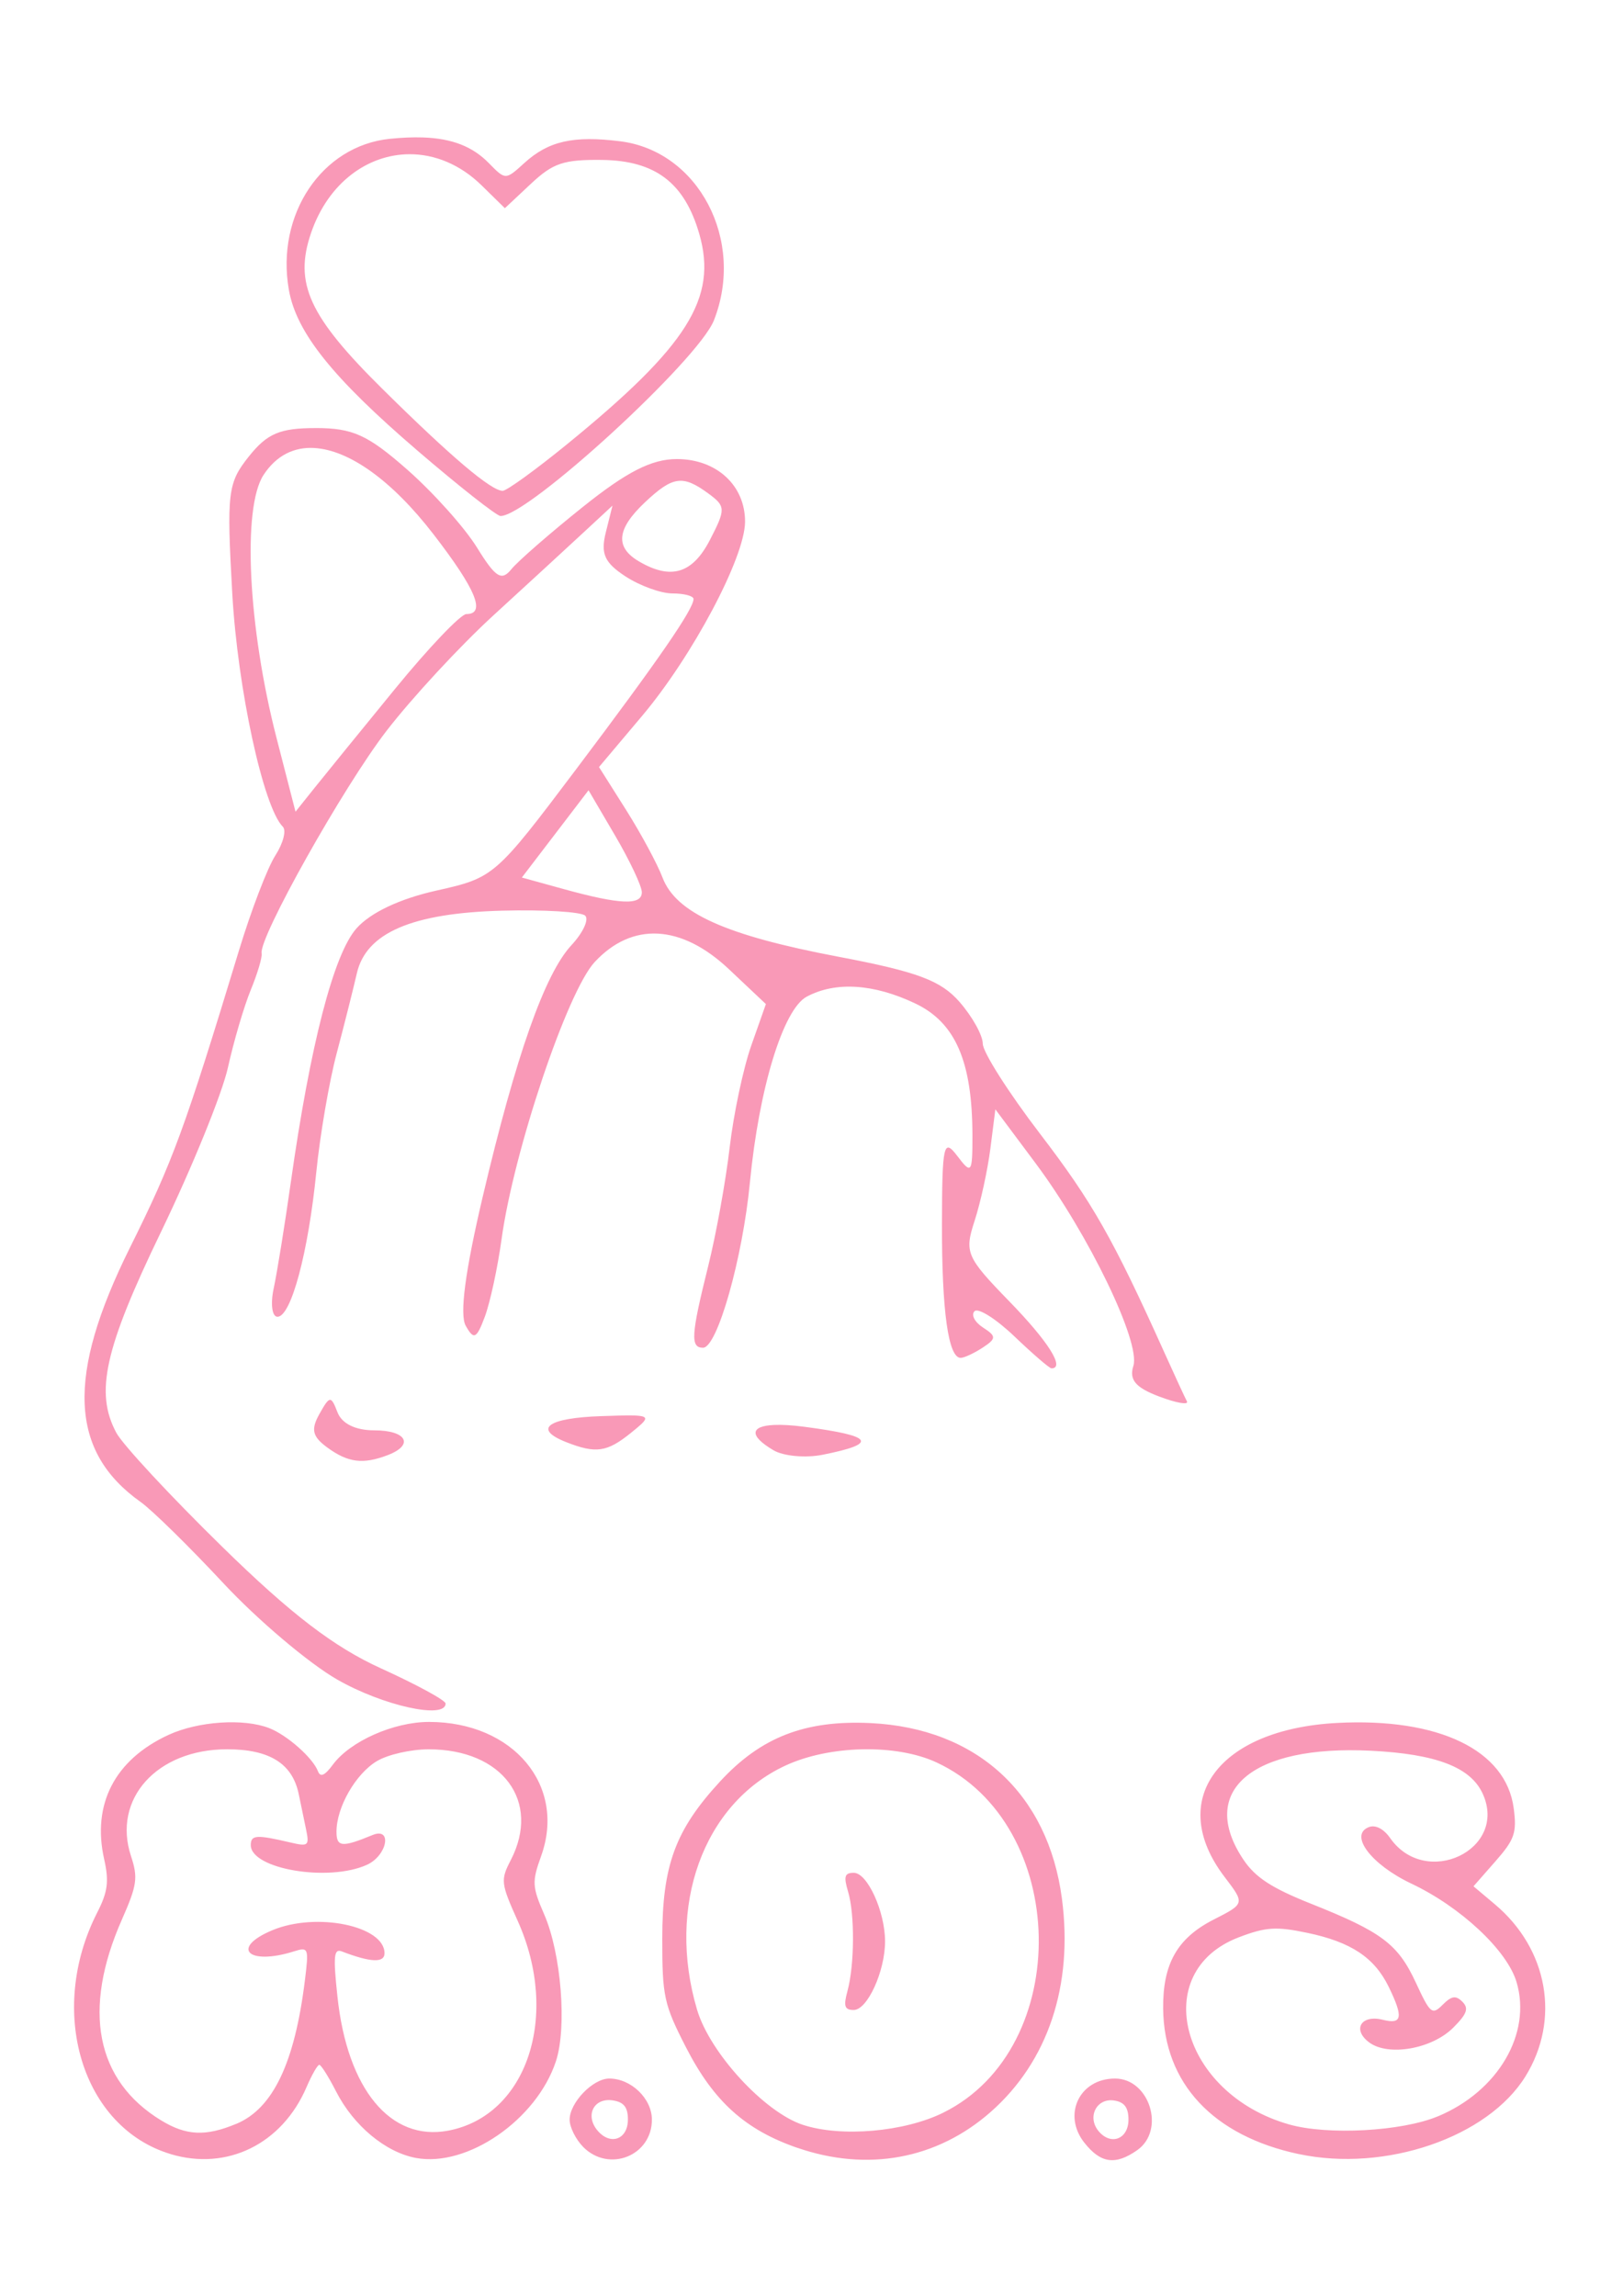 <?xml version="1.0" encoding="UTF-8" standalone="no"?>
<!-- Created with Inkscape (http://www.inkscape.org/) -->

<svg
   width="210mm"
   height="297mm"
   viewBox="0 0 210 297"
   version="1.1"
   id="svg1"
   xmlns="http://www.w3.org/2000/svg"
   xmlns:svg="http://www.w3.org/2000/svg">
  <defs
     id="defs1" />
  <g
     id="layer1">
    <g
       id="g2"
       style="fill:#000000"
       transform="matrix(4.11,0,0,4.11,-797.915,257.673)">
      <path
         style="fill:#f999b7;fill-opacity:1;stroke:none;stroke-width:1.159;stroke-opacity:1"
         d="m 199.508,5.106 c -2.785,-0.839 -3.894,-4.491 -2.308,-7.6 0.334,-0.654 0.376,-0.981 0.219,-1.68 -0.389,-1.733 0.335,-3.133 2.026,-3.913 0.932,-0.43 2.367,-0.526 3.17,-0.213 0.566,0.221 1.374,0.936 1.535,1.358 0.076,0.198 0.214,0.137 0.468,-0.207 0.544,-0.737 1.914,-1.346 3.028,-1.346 2.654,0 4.328,2.003 3.529,4.223 -0.291,0.809 -0.283,0.961 0.098,1.837 0.535,1.23 0.72,3.555 0.368,4.622 -0.607,1.84 -2.79,3.345 -4.41,3.042 -0.958,-0.18 -1.962,-1.017 -2.512,-2.095 -0.235,-0.46 -0.472,-0.836 -0.527,-0.836 -0.055,0 -0.236,0.316 -0.402,0.702 -0.769,1.791 -2.503,2.644 -4.283,2.107 z m 2.07,-0.949 c 1.156,-0.483 1.841,-1.919 2.162,-4.529 0.125,-1.013 0.112,-1.045 -0.356,-0.898 -1.437,0.45 -2,-0.113 -0.669,-0.669 1.385,-0.579 3.53,-0.138 3.53,0.725 0,0.31 -0.436,0.292 -1.343,-0.057 -0.252,-0.097 -0.276,0.144 -0.138,1.428 0.311,2.91 1.669,4.554 3.481,4.214 2.486,-0.466 3.534,-3.616 2.195,-6.599 -0.534,-1.191 -0.546,-1.287 -0.221,-1.916 0.957,-1.85 -0.256,-3.489 -2.582,-3.489 -0.558,0 -1.279,0.163 -1.626,0.368 -0.671,0.397 -1.278,1.453 -1.278,2.226 0,0.485 0.173,0.501 1.133,0.105 0.633,-0.261 0.466,0.644 -0.172,0.935 -1.209,0.551 -3.659,0.136 -3.659,-0.619 0,-0.323 0.175,-0.334 1.252,-0.081 0.563,0.132 0.596,0.103 0.486,-0.425 -0.065,-0.312 -0.169,-0.807 -0.229,-1.101 -0.199,-0.96 -0.918,-1.409 -2.254,-1.409 -2.211,0 -3.619,1.565 -3.026,3.362 0.225,0.682 0.191,0.915 -0.286,1.997 -1.256,2.843 -0.822,5.068 1.233,6.321 0.794,0.484 1.402,0.512 2.368,0.109 z m 10.927,0.731 c -0.237,-0.237 -0.432,-0.626 -0.432,-0.863 0,-0.535 0.732,-1.295 1.247,-1.295 0.689,0 1.343,0.631 1.343,1.295 0,1.135 -1.348,1.674 -2.159,0.863 z m 1.403,-0.866 c 0,-0.393 -0.131,-0.555 -0.487,-0.606 -0.587,-0.083 -0.867,0.472 -0.475,0.945 0.404,0.487 0.961,0.291 0.961,-0.339 z m 5.333,0.889 c -1.638,-0.566 -2.628,-1.457 -3.498,-3.15 -0.701,-1.364 -0.755,-1.612 -0.754,-3.435 9.1e-4,-2.307 0.409,-3.416 1.819,-4.946 1.289,-1.399 2.683,-1.938 4.745,-1.838 3.337,0.163 5.579,2.219 6.017,5.517 0.363,2.737 -0.436,5.133 -2.242,6.723 -1.689,1.486 -3.876,1.892 -6.086,1.128 z m 4.599,-1.109 c 4.107,-2.037 3.967,-9.081 -0.218,-11.023 -1.27,-0.589 -3.374,-0.544 -4.764,0.104 -2.579,1.201 -3.741,4.421 -2.773,7.681 0.403,1.357 2.117,3.222 3.328,3.622 1.205,0.398 3.201,0.225 4.428,-0.384 z m -3.021,-3.824 c 0.224,-0.823 0.234,-2.419 0.02,-3.13 -0.144,-0.481 -0.11,-0.594 0.18,-0.594 0.428,0 0.984,1.22 0.984,2.159 0,0.941 -0.556,2.159 -0.986,2.159 -0.288,0 -0.328,-0.119 -0.198,-0.594 z m 7.456,4.769 c -0.694,-0.882 -0.15,-2.017 0.967,-2.017 1.09,0 1.595,1.627 0.7,2.254 -0.689,0.483 -1.152,0.417 -1.667,-0.238 z m 1.391,-0.725 c 0,-0.383 -0.132,-0.555 -0.458,-0.602 -0.549,-0.078 -0.85,0.523 -0.483,0.965 0.387,0.466 0.941,0.252 0.941,-0.363 z m 5.363,1.086 c -2.7,-0.574 -4.246,-2.23 -4.271,-4.575 -0.015,-1.411 0.443,-2.221 1.585,-2.804 0.992,-0.506 0.991,-0.502 0.348,-1.346 -1.842,-2.415 -0.208,-4.649 3.545,-4.846 3.2,-0.168 5.317,0.855 5.558,2.685 0.102,0.771 0.029,0.983 -0.575,1.67 l -0.691,0.787 0.677,0.57 c 1.669,1.404 2.063,3.624 0.961,5.409 -1.186,1.922 -4.411,3.028 -7.136,2.449 z m 4.376,-1.187 c 1.899,-0.792 2.963,-2.61 2.477,-4.232 -0.298,-0.996 -1.756,-2.359 -3.307,-3.093 -1.274,-0.603 -1.976,-1.537 -1.339,-1.781 0.206,-0.079 0.465,0.055 0.668,0.345 1.123,1.604 3.716,0.364 2.915,-1.394 -0.381,-0.835 -1.46,-1.251 -3.519,-1.354 -3.758,-0.189 -5.464,1.27 -4.012,3.432 0.373,0.555 0.888,0.891 2.119,1.381 2.237,0.89 2.743,1.271 3.307,2.488 0.453,0.978 0.512,1.027 0.844,0.694 0.281,-0.281 0.413,-0.301 0.621,-0.094 0.207,0.207 0.146,0.381 -0.289,0.816 -0.673,0.673 -2.046,0.912 -2.648,0.462 -0.541,-0.405 -0.25,-0.882 0.434,-0.71 0.608,0.153 0.65,-0.079 0.185,-1.033 -0.451,-0.926 -1.184,-1.414 -2.56,-1.703 -0.987,-0.207 -1.308,-0.186 -2.161,0.139 -2.856,1.091 -1.825,4.924 1.585,5.891 1.215,0.345 3.547,0.218 4.679,-0.255 z"
         id="path66" />
      <path
         id="path67"
         style="fill:#f999b7;fill-opacity:1"
         d="m 204.08,-49.22 c -1.131,0 -1.528,0.169 -2.107,0.895 -0.664,0.833 -0.7,1.129 -0.521,4.309 0.169,3.002 0.977,6.729 1.592,7.344 0.116,0.116 0.01,0.523 -0.236,0.905 -0.246,0.382 -0.758,1.719 -1.139,2.971 -1.725,5.673 -2.08,6.639 -3.44,9.376 -2.005,4.034 -1.904,6.41 0.338,8.002 0.361,0.256 1.534,1.408 2.607,2.559 1.073,1.151 2.683,2.514 3.578,3.028 h 5.2e-4 c 1.436,0.825 3.415,1.264 3.415,0.757 0,-0.101 -0.914,-0.598 -2.032,-1.106 -1.482,-0.673 -2.838,-1.71 -5.001,-3.829 -1.633,-1.598 -3.132,-3.213 -3.333,-3.588 -0.678,-1.267 -0.373,-2.639 1.408,-6.324 0.975,-2.019 1.923,-4.346 2.106,-5.172 0.183,-0.826 0.506,-1.924 0.718,-2.44 0.212,-0.515 0.367,-1.034 0.343,-1.153 -0.097,-0.485 2.574,-5.243 3.932,-7.004 0.8,-1.037 2.314,-2.673 3.365,-3.635 1.051,-0.962 2.324,-2.133 2.829,-2.602 l 0.919,-0.852 -0.21,0.842 c -0.167,0.671 -0.042,0.952 0.614,1.382 0.453,0.297 1.122,0.54 1.486,0.54 0.364,0 0.662,0.079 0.662,0.174 0,0.32 -1.098,1.912 -3.692,5.355 -2.547,3.38 -2.591,3.419 -4.4,3.823 -1.159,0.259 -2.081,0.695 -2.521,1.193 -0.717,0.812 -1.453,3.658 -2.066,7.993 -0.19,1.342 -0.432,2.842 -0.538,3.334 -0.106,0.492 -0.053,0.895 0.119,0.895 0.428,0 0.969,-2.016 1.222,-4.553 0.116,-1.163 0.405,-2.846 0.642,-3.74 0.237,-0.894 0.522,-2.026 0.634,-2.515 0.291,-1.276 1.732,-1.898 4.573,-1.974 1.317,-0.035 2.495,0.036 2.617,0.158 0.123,0.122 -0.072,0.539 -0.432,0.926 -0.84,0.902 -1.747,3.47 -2.794,7.916 -0.553,2.348 -0.734,3.713 -0.536,4.065 0.255,0.455 0.34,0.415 0.601,-0.283 0.167,-0.447 0.404,-1.545 0.527,-2.439 0.381,-2.774 2.067,-7.793 2.931,-8.725 1.179,-1.272 2.728,-1.19 4.229,0.226 l 1.162,1.096 -0.46,1.304 c -0.253,0.717 -0.559,2.163 -0.681,3.213 -0.122,1.05 -0.427,2.736 -0.679,3.745 -0.537,2.155 -0.562,2.555 -0.159,2.555 0.449,0 1.246,-2.811 1.476,-5.204 0.285,-2.96 1.046,-5.449 1.788,-5.846 0.906,-0.485 2.11,-0.409 3.42,0.215 1.263,0.602 1.794,1.826 1.797,4.148 0.002,1.197 -0.03,1.24 -0.476,0.651 -0.432,-0.571 -0.478,-0.368 -0.483,2.133 -0.006,2.755 0.201,4.231 0.592,4.222 0.113,-0.003 0.426,-0.149 0.694,-0.325 0.428,-0.281 0.429,-0.358 0.009,-0.628 -0.263,-0.169 -0.385,-0.401 -0.27,-0.516 0.115,-0.115 0.681,0.243 1.258,0.795 0.578,0.552 1.102,1.004 1.165,1.004 0.434,0 -0.095,-0.841 -1.325,-2.106 -1.359,-1.398 -1.42,-1.54 -1.097,-2.533 0.189,-0.579 0.413,-1.606 0.499,-2.283 l 0.156,-1.231 1.27,1.702 c 1.672,2.241 3.309,5.635 3.075,6.374 -0.139,0.437 0.068,0.682 0.809,0.962 0.547,0.207 0.942,0.275 0.876,0.152 -0.065,-0.123 -0.382,-0.809 -0.704,-1.524 -1.62,-3.598 -2.269,-4.74 -3.924,-6.903 -0.989,-1.293 -1.798,-2.565 -1.798,-2.828 0,-0.263 -0.329,-0.855 -0.732,-1.316 -0.591,-0.676 -1.328,-0.951 -3.821,-1.424 -3.542,-0.671 -5.105,-1.375 -5.529,-2.49 -0.163,-0.43 -0.68,-1.388 -1.148,-2.13 l -0.852,-1.349 1.354,-1.606 c 1.589,-1.884 3.238,-4.991 3.244,-6.111 0.006,-1.146 -0.896,-1.977 -2.148,-1.977 -0.791,0 -1.573,0.398 -2.958,1.506 -1.035,0.828 -2.05,1.712 -2.254,1.965 -0.306,0.379 -0.496,0.258 -1.077,-0.683 -0.388,-0.629 -1.376,-1.732 -2.195,-2.453 -1.244,-1.095 -1.718,-1.311 -2.883,-1.311 z m -0.038,0.628 c 1.081,0.065 2.424,1.002 3.745,2.715 1.34,1.737 1.659,2.511 1.035,2.511 -0.177,0 -1.188,1.061 -2.248,2.358 -1.06,1.297 -2.198,2.696 -2.529,3.11 l -0.602,0.753 -0.597,-2.32 c -0.898,-3.486 -1.084,-7.249 -0.409,-8.28 0.4,-0.611 0.956,-0.887 1.605,-0.848 z m 11.427,1.038 c 0.287,-0.04 0.565,0.096 0.967,0.39 0.553,0.405 0.556,0.492 0.054,1.464 -0.548,1.06 -1.222,1.266 -2.225,0.682 -0.772,-0.449 -0.715,-1.024 0.183,-1.869 0.437,-0.411 0.733,-0.627 1.021,-0.667 z m -2.801,9.734 0.839,1.431 c 0.461,0.787 0.839,1.589 0.839,1.78 0,0.417 -0.682,0.39 -2.458,-0.1 l -1.319,-0.364 1.05,-1.374 z m -8.142,19.188 c -0.076,0.007 -0.167,0.153 -0.329,0.442 -0.276,0.492 -0.225,0.712 0.246,1.057 0.654,0.479 1.128,0.538 1.908,0.238 0.838,-0.321 0.587,-0.778 -0.427,-0.778 -0.596,0 -1.021,-0.209 -1.16,-0.569 -0.102,-0.265 -0.163,-0.397 -0.239,-0.39 z m 9.476,0.49 c -0.219,-0.002 -0.526,0.008 -0.933,0.022 -1.693,0.056 -2.16,0.402 -1.105,0.818 0.937,0.369 1.286,0.319 2.046,-0.297 0.526,-0.426 0.65,-0.537 -0.008,-0.543 z m 4.501,0.3 c -0.741,0.035 -0.792,0.337 -0.011,0.797 0.313,0.185 1.008,0.248 1.545,0.141 1.768,-0.353 1.611,-0.594 -0.569,-0.88 -0.395,-0.052 -0.718,-0.07 -0.965,-0.058 z" />
      <path
         id="path68"
         style="fill:#f999b7;fill-opacity:1"
         d="m 207.447,-58.368 c -0.311,-0.01 -0.653,0.004 -1.033,0.043 -2.144,0.217 -3.596,2.387 -3.18,4.754 0.236,1.342 1.372,2.763 4.041,5.054 v 5.2e-4 c 1.321,1.134 2.501,2.062 2.622,2.064 0.864,0.01 6.226,-4.906 6.719,-6.16 0.99,-2.517 -0.484,-5.328 -2.954,-5.635 -1.478,-0.184 -2.257,-0.006 -3.017,0.686 -0.59,0.537 -0.591,0.537 -1.113,0.004 -0.51,-0.522 -1.154,-0.78 -2.086,-0.811 z m -0.415,0.528 c 0.784,-0.002 1.588,0.313 2.273,0.984 l 0.729,0.715 0.82,-0.768 c 0.698,-0.654 1.029,-0.765 2.236,-0.751 1.681,0.019 2.603,0.721 3.066,2.334 0.579,2.016 -0.367,3.519 -4.16,6.611 -0.994,0.81 -1.907,1.471 -2.031,1.47 -0.366,-0.004 -1.606,-1.053 -3.772,-3.194 -2.328,-2.3 -2.804,-3.337 -2.26,-4.924 0.544,-1.587 1.793,-2.473 3.1,-2.477 z" />
    </g>
  </g>
</svg>
